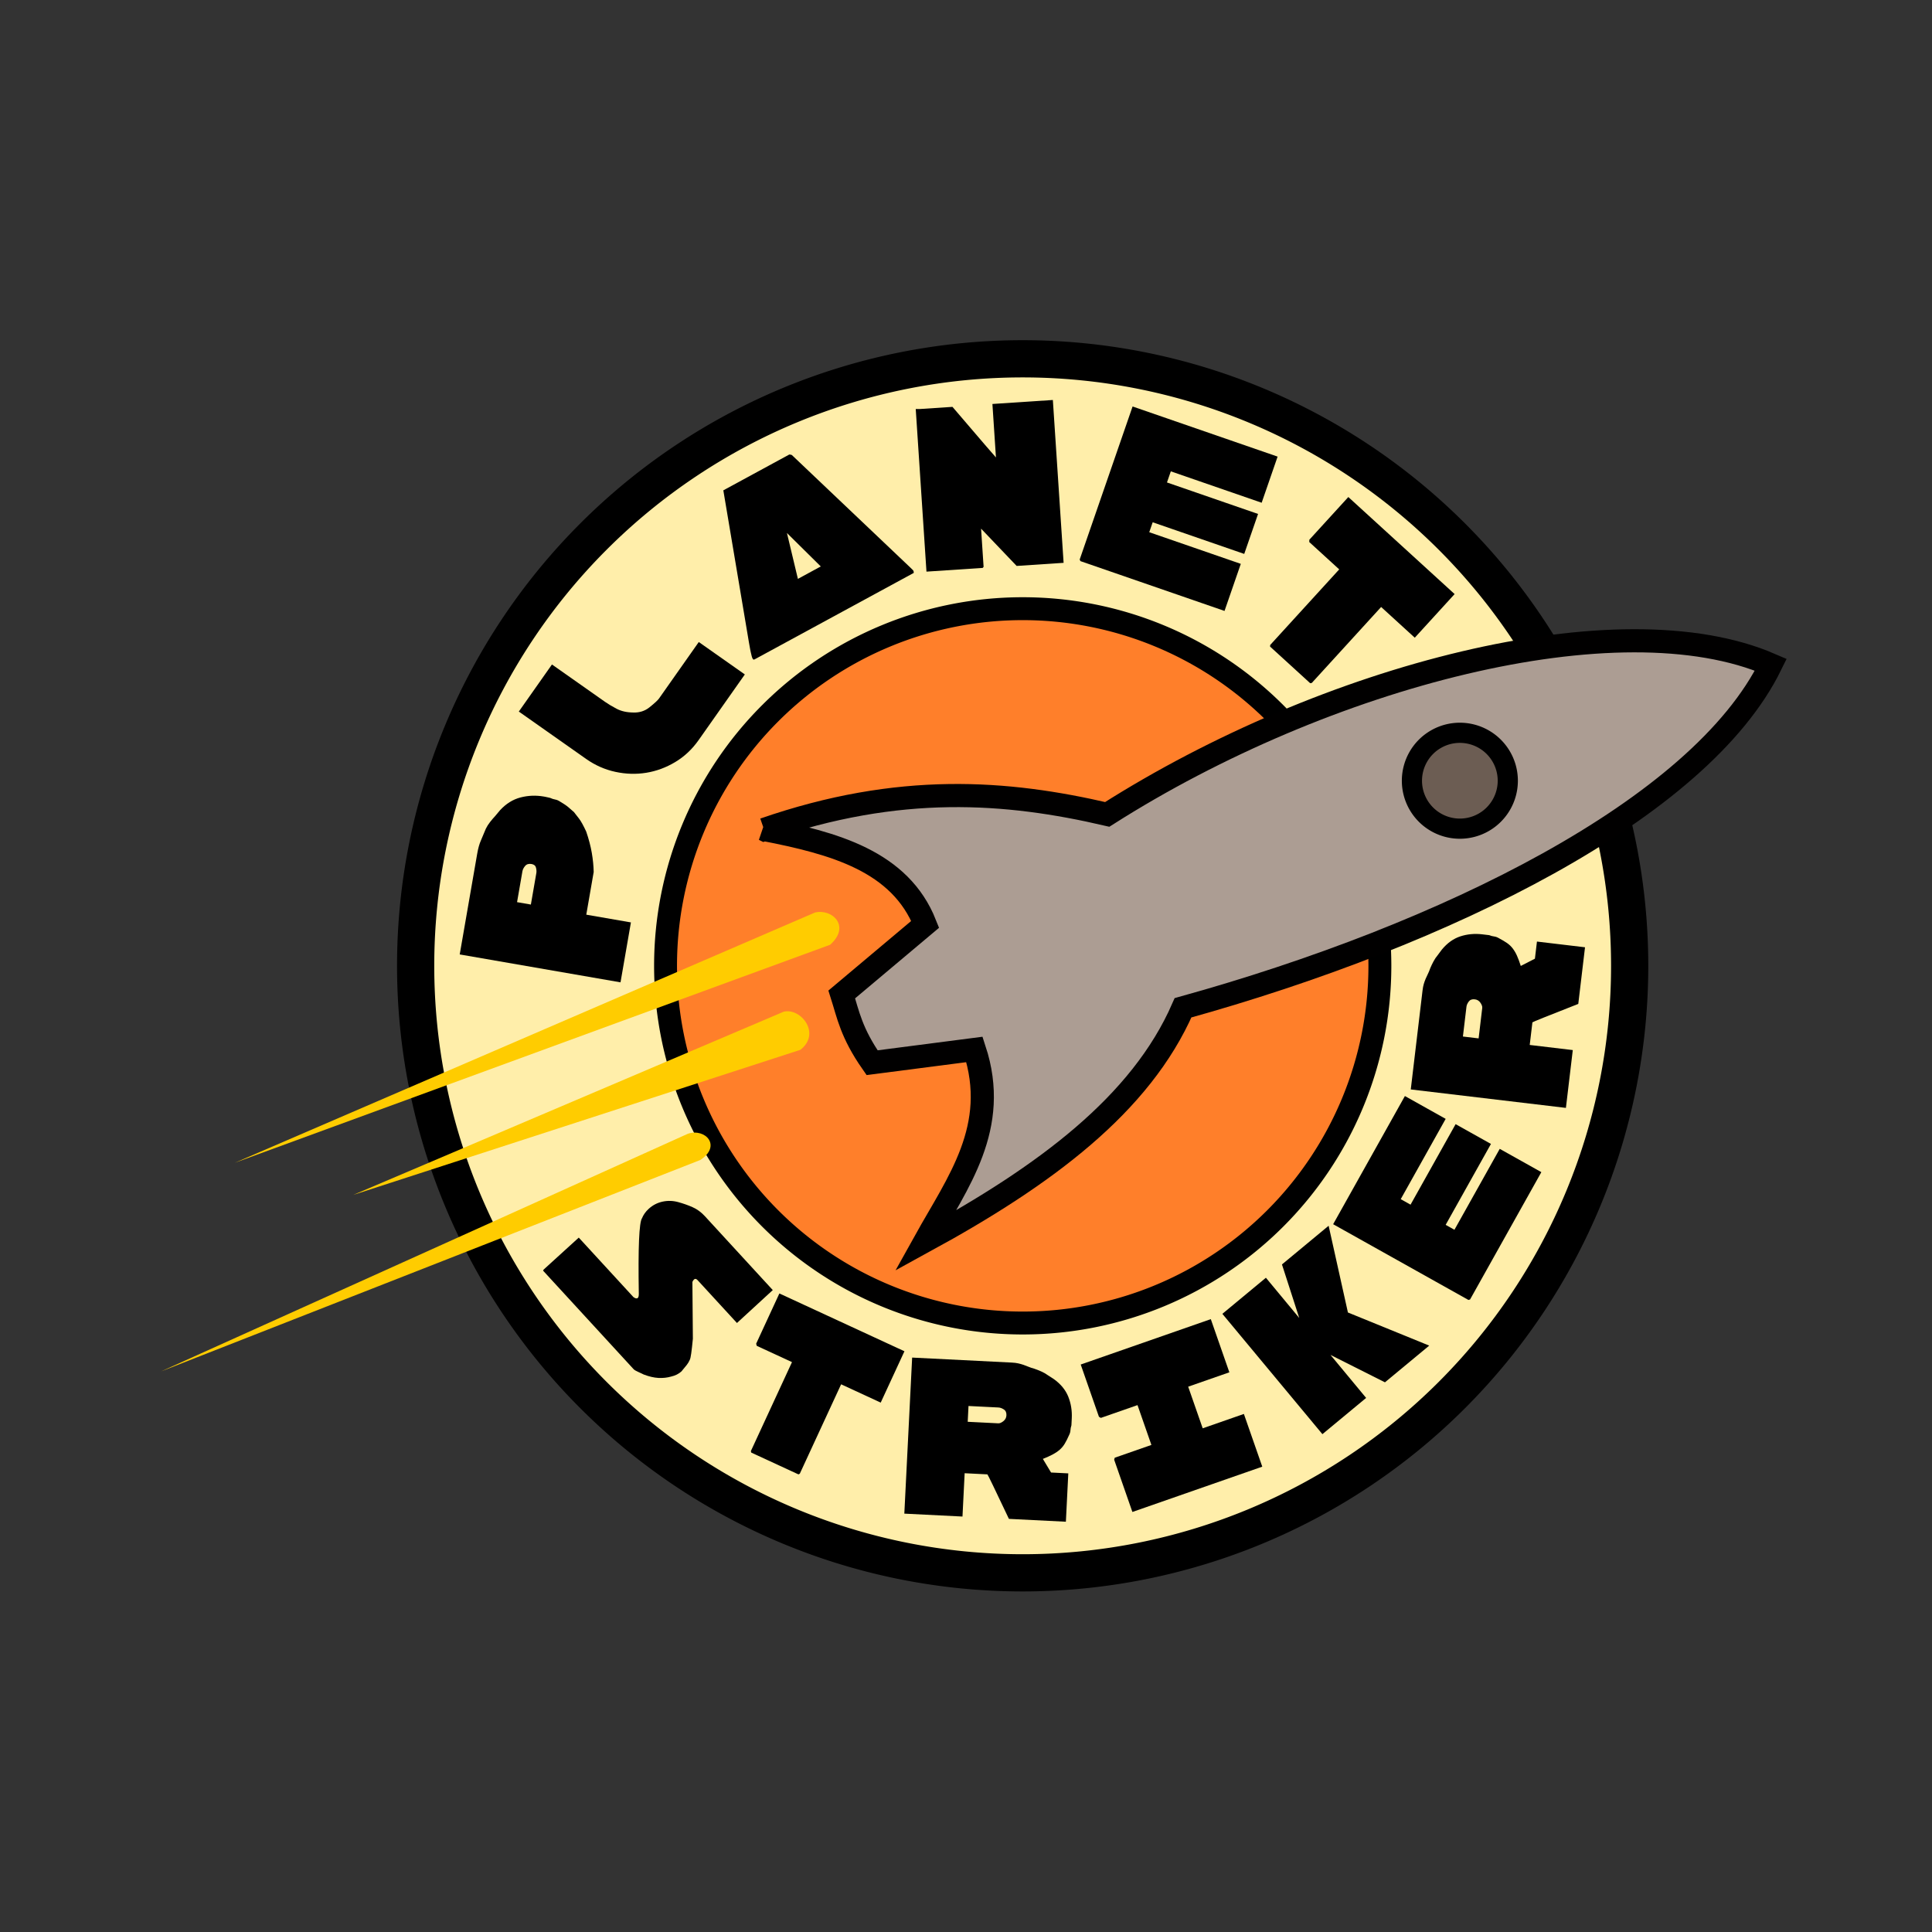 <svg:svg xmlns:dc="http://purl.org/dc/elements/1.1/" xmlns:ns1="http://sodipodi.sourceforge.net/DTD/sodipodi-0.dtd" xmlns:ns2="http://www.inkscape.org/namespaces/inkscape" xmlns:ns4="http://creativecommons.org/ns#" xmlns:rdf="http://www.w3.org/1999/02/22-rdf-syntax-ns#" xmlns:svg="http://www.w3.org/2000/svg" height="1001.594" id="svg2" version="1.1" viewBox="6.196 -115.018 1001.594 1001.594" width="1001.594" ns1:docname="planet_express_logo.png" ns2:version="0.48.4 r9939">
  <svg:rect x="6.196" y="-115.018" width="1001.594" height="1001.594" fill="#333333" stroke="none"/>
  <ns1:namedview bordercolor="#666666" borderopacity="1" gridtolerance="10" guidetolerance="10" id="namedview4" objecttolerance="10" pagecolor="#ffffff" showgrid="false" ns2:current-layer="svg2" ns2:cx="512.84613" ns2:cy="375.95483" ns2:pageopacity="0" ns2:pageshadow="2" ns2:window-height="1061" ns2:window-maximized="1" ns2:window-width="1920" ns2:window-x="-4" ns2:window-y="-4" ns2:zoom="1.1639951" />
  <svg:path d="m851.69 475.67a219.91 219.91 0 1 1 -439.82 0 219.91 219.91 0 1 1 439.82 0z" id="path3803-4" style="stroke:#000000;stroke-width:13.481;fill:#ffeeaa" transform="matrix(1.431 0 0 1.431 -367.71 -295)" ns1:cx="631.78192" ns1:cy="475.66959" ns1:rx="219.90871" ns1:ry="219.90871" ns1:type="arc" />
  <svg:path d="m851.69 475.67a219.91 219.91 0 1 1 -439.82 0 219.91 219.91 0 1 1 439.82 0z" id="path3803" style="stroke:#000000;stroke-width:14.103;fill:#ff7f2a" transform="matrix(.842 0 0 .842 4.437 -14.815)" ns1:cx="631.78192" ns1:cy="475.66959" ns1:rx="219.90871" ns1:ry="219.90871" ns1:type="arc" />
  <svg:g id="g3795" transform="matrix(.809 0 0 .809 85.373 40.139)">
    <svg:path d="m391.76 339.77c86.723-30.055 155.69-24.621 219.91-9.681 140.05-89.028 327.92-138.12 425.25-95.908-45.522 92.882-209 173.29-376.68 219.84-27.054 62.072-88.72 107.56-165.26 149.41 20.841-37.465 47.999-72.824 31.611-122.71l-65.61 8.493c-13.37-19.176-15.282-30.713-19.432-43.742l53.466-44.944c-16.11-40.59-58.46-52.03-103.26-60.76z" id="path2987" style="stroke:#010000;stroke-miterlimit:3.9;stroke-width:14.832;fill:#ac9d93" ns1:nodetypes="cccccccccc" ns2:connector-curvature="0" />
    <svg:path d="m434.1 413.63c13.395-11.922 1.309-23.276-9.72-20.654l-371.78 160.37z" id="path3757" style="fill:#ffcc00" ns1:nodetypes="cccc" ns2:connector-curvature="0" />
    <svg:path d="m415.01 480.96c13.454-10.346 0.455-27.012-10.622-24.453l-275.92 117.43z" id="path3757-1" style="fill:#ffcc00" ns1:nodetypes="cccc" ns2:connector-curvature="0" />
    <svg:path d="m350.86 551.57c13.859-8.967 3.419-20.584-7.918-16.826l-337.64 152.31z" id="path3757-7" style="fill:#ffcc00" ns1:nodetypes="cccc" ns2:connector-curvature="0" />
  </svg:g>
  <svg:g id="text3869" style="fill:#000000" transform="matrix(-.9 .045 -.045 -.9 945.62 888.92)">
    <svg:path d="m748.84 603.15-12.959 57.452c-0.676 2.995-1.504 5.465-2.484 7.409-0.981 1.944-2.047 4.165-3.199 6.662-0.67 1.224-1.538 2.454-2.605 3.69-1.067 1.235-2.102 2.332-3.105 3.289l-2.928 3.173c-3.669 3.602-7.722 5.862-12.161 6.78-4.439 0.918-8.906 0.87-13.401-0.144l-0.699-0.158c-0.469-0.106-1.026-0.256-1.671-0.451-0.645-0.195-1.061-0.314-1.246-0.355-0.969-0.513-1.921-0.875-2.859-1.086-0.935-0.211-1.865-0.667-2.791-1.368-1.892-1.214-3.426-2.372-4.604-3.474-1.178-1.102-2.208-2.096-3.089-2.983l-0.219-0.347c-0.674-0.939-1.512-2.136-2.512-3.592-1.001-1.456-2.228-3.972-3.683-7.55-1.268-4.419-2.133-8.55-2.595-12.393-0.462-3.843-0.64-7.525-0.534-11.045l5.482-24.302-25.425-5.735 7.699-34.132zm-34.452 28.394-7.866-1.774-4.055 17.979c-0.19 0.843-0.173 1.856 0.051 3.039 0.224 1.183 1.039 1.933 2.446 2.25 1.592 0.359 2.842 0.05 3.752-0.926 0.909-0.977 1.48-1.979 1.712-3.008z" id="path3877" ns2:connector-curvature="0" />
    <svg:path d="m602.5 775.79-25.531-19.949 28.462-36.425c3.959-5.067 8.652-9.045 14.076-11.934 5.425-2.889 11.072-4.659 16.943-5.31 5.87-0.652 11.776-0.179 17.715 1.417 5.94 1.596 11.406 4.345 16.4 8.247l37.332 29.17-20.39 26.096-29.389-22.963c-1.741-1.36-3.902-2.805-6.484-4.335-2.582-1.53-5.733-2.408-9.453-2.634-3.529-0.318-6.676 0.513-9.443 2.493-3.077 2.225-4.999 3.829-5.768 4.812z" id="path3879" ns2:connector-curvature="0" />
    <svg:path d="m572.07 764.79-0.124-0.258c-0.208-0.433-0.571-0.525-1.088-0.277l-93.854 45.061c-0.095 0.471-0.018 0.967 0.232 1.488 0-0 0.106 0.108 0.317 0.325 0.212 0.217 0.549 0.588 1.012 1.113l65.05 68.282c0.171 0.132 0.46 0.234 0.868 0.305 0.408 0.071 0.612 0.106 0.612 0.106l38.942-18.697c-3.709-31.234-6.458-54.648-8.246-70.242s-2.765-23.564-2.932-23.91c-0.161-0.774-0.28-1.409-0.359-1.905-0.079-0.495-0.222-0.959-0.43-1.393zm-23.359 71.116-18.481-20.196 13.501-6.482z" id="path3881" ns2:connector-curvature="0" />
    <svg:path d="m468.84 903.32-18.863 0.301c-15.588-20.203-23.43-30.304-23.527-30.303l0.491 30.815-34.844 0.556-1.497-93.877 27.071-0.432 19.367 22.445-0.351-22.027 0.566-0.585 32.397-0.517 1.494 93.732z" id="path3883" ns2:connector-curvature="0" />
    <svg:path d="m381.27 812.24-34.798 86.426-81.885-32.97 10.488-26.049 51.295 20.653 2.528-6.278-51.429-20.707 9.09-22.576 51.694 20.814 2.259-5.609-51.694-20.814 10.703-26.583 81.351 32.755z" id="path3885" ns2:connector-curvature="0" />
    <svg:path d="m274.26 757.67 0.107-0.916-21.994-22.193-0.917 0.098-42.035 41.659-18.449-18.616-24.14 23.925 58.283 58.809 23.628-23.417 0.108-1.32-16.423-16.571z" id="path3887" ns2:connector-curvature="0" />
  </svg:g>
  <svg:g id="text3889" style="fill:#000000" transform="matrix(.36 -.784 .784 .36 -423.32 1014.3)">
    <svg:path d="m840.28 521.4 26.371 11.215-18.773 44.751c-0.293 1.44-0.085 2.309 0.622 2.606 0.532 0.223 1.383 0.059 2.551-0.493 25.017-11.992 39.028-17.722 42.033-17.189 2.23-0.106 4.497 0.323 6.798 1.289 3.01 1.262 5.483 3.185 7.419 5.767 1.937 2.582 3.163 5.491 3.681 8.726 0.502 3.022 0.776 6.027 0.824 9.014 0.048 2.987-0.56 5.986-1.822 8.995l-23.341 55.639-26.957-11.308 13.537-32.269c0.445-1.062 0.27-1.76-0.527-2.094-0.443-0.186-1.03-0.276-1.759-0.271l-30.917 14.513c-3.532 1.225-6.311 2.142-8.338 2.75-2.026 0.608-3.341 0.889-3.944 0.843-1.161 0.034-2.31-0.083-3.446-0.352-1.136-0.269-2.449-0.611-3.94-1.026l-0.988-0.257c-2.034-0.854-3.829-2.283-5.383-4.288-1.677-1.955-3.007-4.18-3.991-6.673-0.984-2.494-1.591-5.455-1.82-8.884 0.025-0.301 0.037-0.764 0.039-1.387 0.001-0.624-0.001-1.302-0.007-2.033-0.006-0.732 0.014-1.4 0.06-2.005 0.046-0.605 0.143-1.085 0.291-1.438l31.085-74.098z" id="path3930" ns2:connector-curvature="0" />
    <svg:path d="m793.23 680.13-0.722 0.574-0.078 31.245 0.719 0.577 59.181 0.148-0.066 26.209 33.987 0.085 0.207-82.797-33.266-0.083-1.008 0.859-0.058 23.33z" id="path3932" ns2:connector-curvature="0" />
    <svg:path d="m884.73 744.76 22.242 55.619c0.57 1.425 0.971 2.687 1.203 3.783 0.232 1.097 0.401 2.167 0.507 3.209 0.106 1.043 0.177 2.126 0.213 3.249 0.036 1.123 0.17 2.362 0.403 3.717 0.143 1.391 0.222 2.884 0.239 4.479 0.016 1.595-0.118 3.071-0.402 4.427l-0.615 4.274c-0.983 5.047-2.984 9.156-6.005 12.329-3.021 3.172-6.671 5.614-10.95 7.325l-3.876 1.55c-1.089 0.126-2.079 0.368-2.971 0.724-0.89 0.356-1.915 0.507-3.075 0.453-2.157 0.036-4.046-0.035-5.668-0.213-1.622-0.178-3.16-0.597-4.613-1.258-1.454-0.66-2.889-1.534-4.304-2.621-1.416-1.087-3.043-2.505-4.881-4.253l-5.373 7.89 3.849 9.626-27.008 10.801-12.726-31.823c12.677-15.097 18.979-22.735 18.907-22.915l-5.08-12.702-24.201 9.678-12.992-32.488zm-12.305 42.916-8.826 3.53 6.844 17.113c0.321 0.802 1.132 1.538 2.433 2.208 1.301 0.669 2.621 0.736 3.959 0.201 1.515-0.606 2.371-1.569 2.567-2.889 0.196-1.32 0.099-2.47-0.293-3.449z" id="path3934" ns2:connector-curvature="0" />
    <svg:path d="m938.06 902.8-19.093 18.369 18.171 18.887-24.179 23.262-57.308-59.565 23.97-23.061 1.228-0.181 16.176 16.813 18.263-17.571-16.176-16.813 0.128-1.318 23.973-23.064 57.405 59.666-24.388 23.464z" id="path3936" ns2:connector-curvature="0" />
    <svg:path d="m945.79 988.01 40.623-84.807 30.626 14.726-13.605 28.294 24.896-22.864 32.832 15.787-42.527 32.282 2.296 52.713-31.145-14.976 1.3-36.604-14.54 30.238z" id="path3938" ns2:connector-curvature="0" />
    <svg:path d="m1055.7 1034.1 7.434-92.871 87.992 7.043-2.241 27.992-55.12-4.412-0.54 6.746 55.265 4.424-1.942 24.259-55.549-4.446-0.482 6.028 55.549 4.446-2.287 28.565-87.418-6.997z" id="path3940" ns2:connector-curvature="0" />
    <svg:path d="m1156.2 949.82 57.008-18.392c1.461-0.471 2.747-0.785 3.857-0.942 1.11-0.156 2.189-0.252 3.237-0.287 1.048-0.035 2.133-0.032 3.256 0.009 1.123 0.041 2.368-0.008 3.736-0.148 1.398-0.048 2.893-0.025 4.485 0.068 1.592 0.093 3.055 0.327 4.39 0.703l4.222 0.905c4.968 1.325 8.931 3.603 11.89 6.833 2.958 3.231 5.145 7.039 6.56 11.425l1.282 3.973c0.052 1.095 0.225 2.099 0.52 3.014 0.294 0.912 0.375 1.945 0.242 3.099-0.112 2.154-0.312 4.034-0.6 5.64-0.288 1.606-0.812 3.112-1.57 4.517-0.758 1.405-1.728 2.777-2.909 4.115-1.181 1.339-2.707 2.865-4.576 4.579l7.505 5.9 9.866-3.183 8.931 27.682-32.618 10.523c-14.196-13.678-21.386-20.487-21.57-20.428l-13.019 4.2 8.003 24.805-33.299 10.743zm41.976 15.207 2.918 9.046 17.54-5.659c0.823-0.265 1.612-1.024 2.369-2.276 0.756-1.252 0.913-2.564 0.471-3.936-0.501-1.553-1.403-2.472-2.707-2.758-1.304-0.286-2.457-0.267-3.461 0.057z" id="path3942" ns2:connector-curvature="0" />
  </svg:g>
  <svg:path d="m851.69 475.67a219.91 219.91 0 1 1 -439.82 0 219.91 219.91 0 1 1 439.82 0z" id="path3803-48" style="stroke:#000000;stroke-width:92.54;fill:#6c5d53" transform="matrix(.113 0 0 .113 691.63 235.98)" ns1:cx="631.78192" ns1:cy="475.66959" ns1:rx="219.90871" ns1:ry="219.90871" ns1:type="arc" />
</svg:svg>